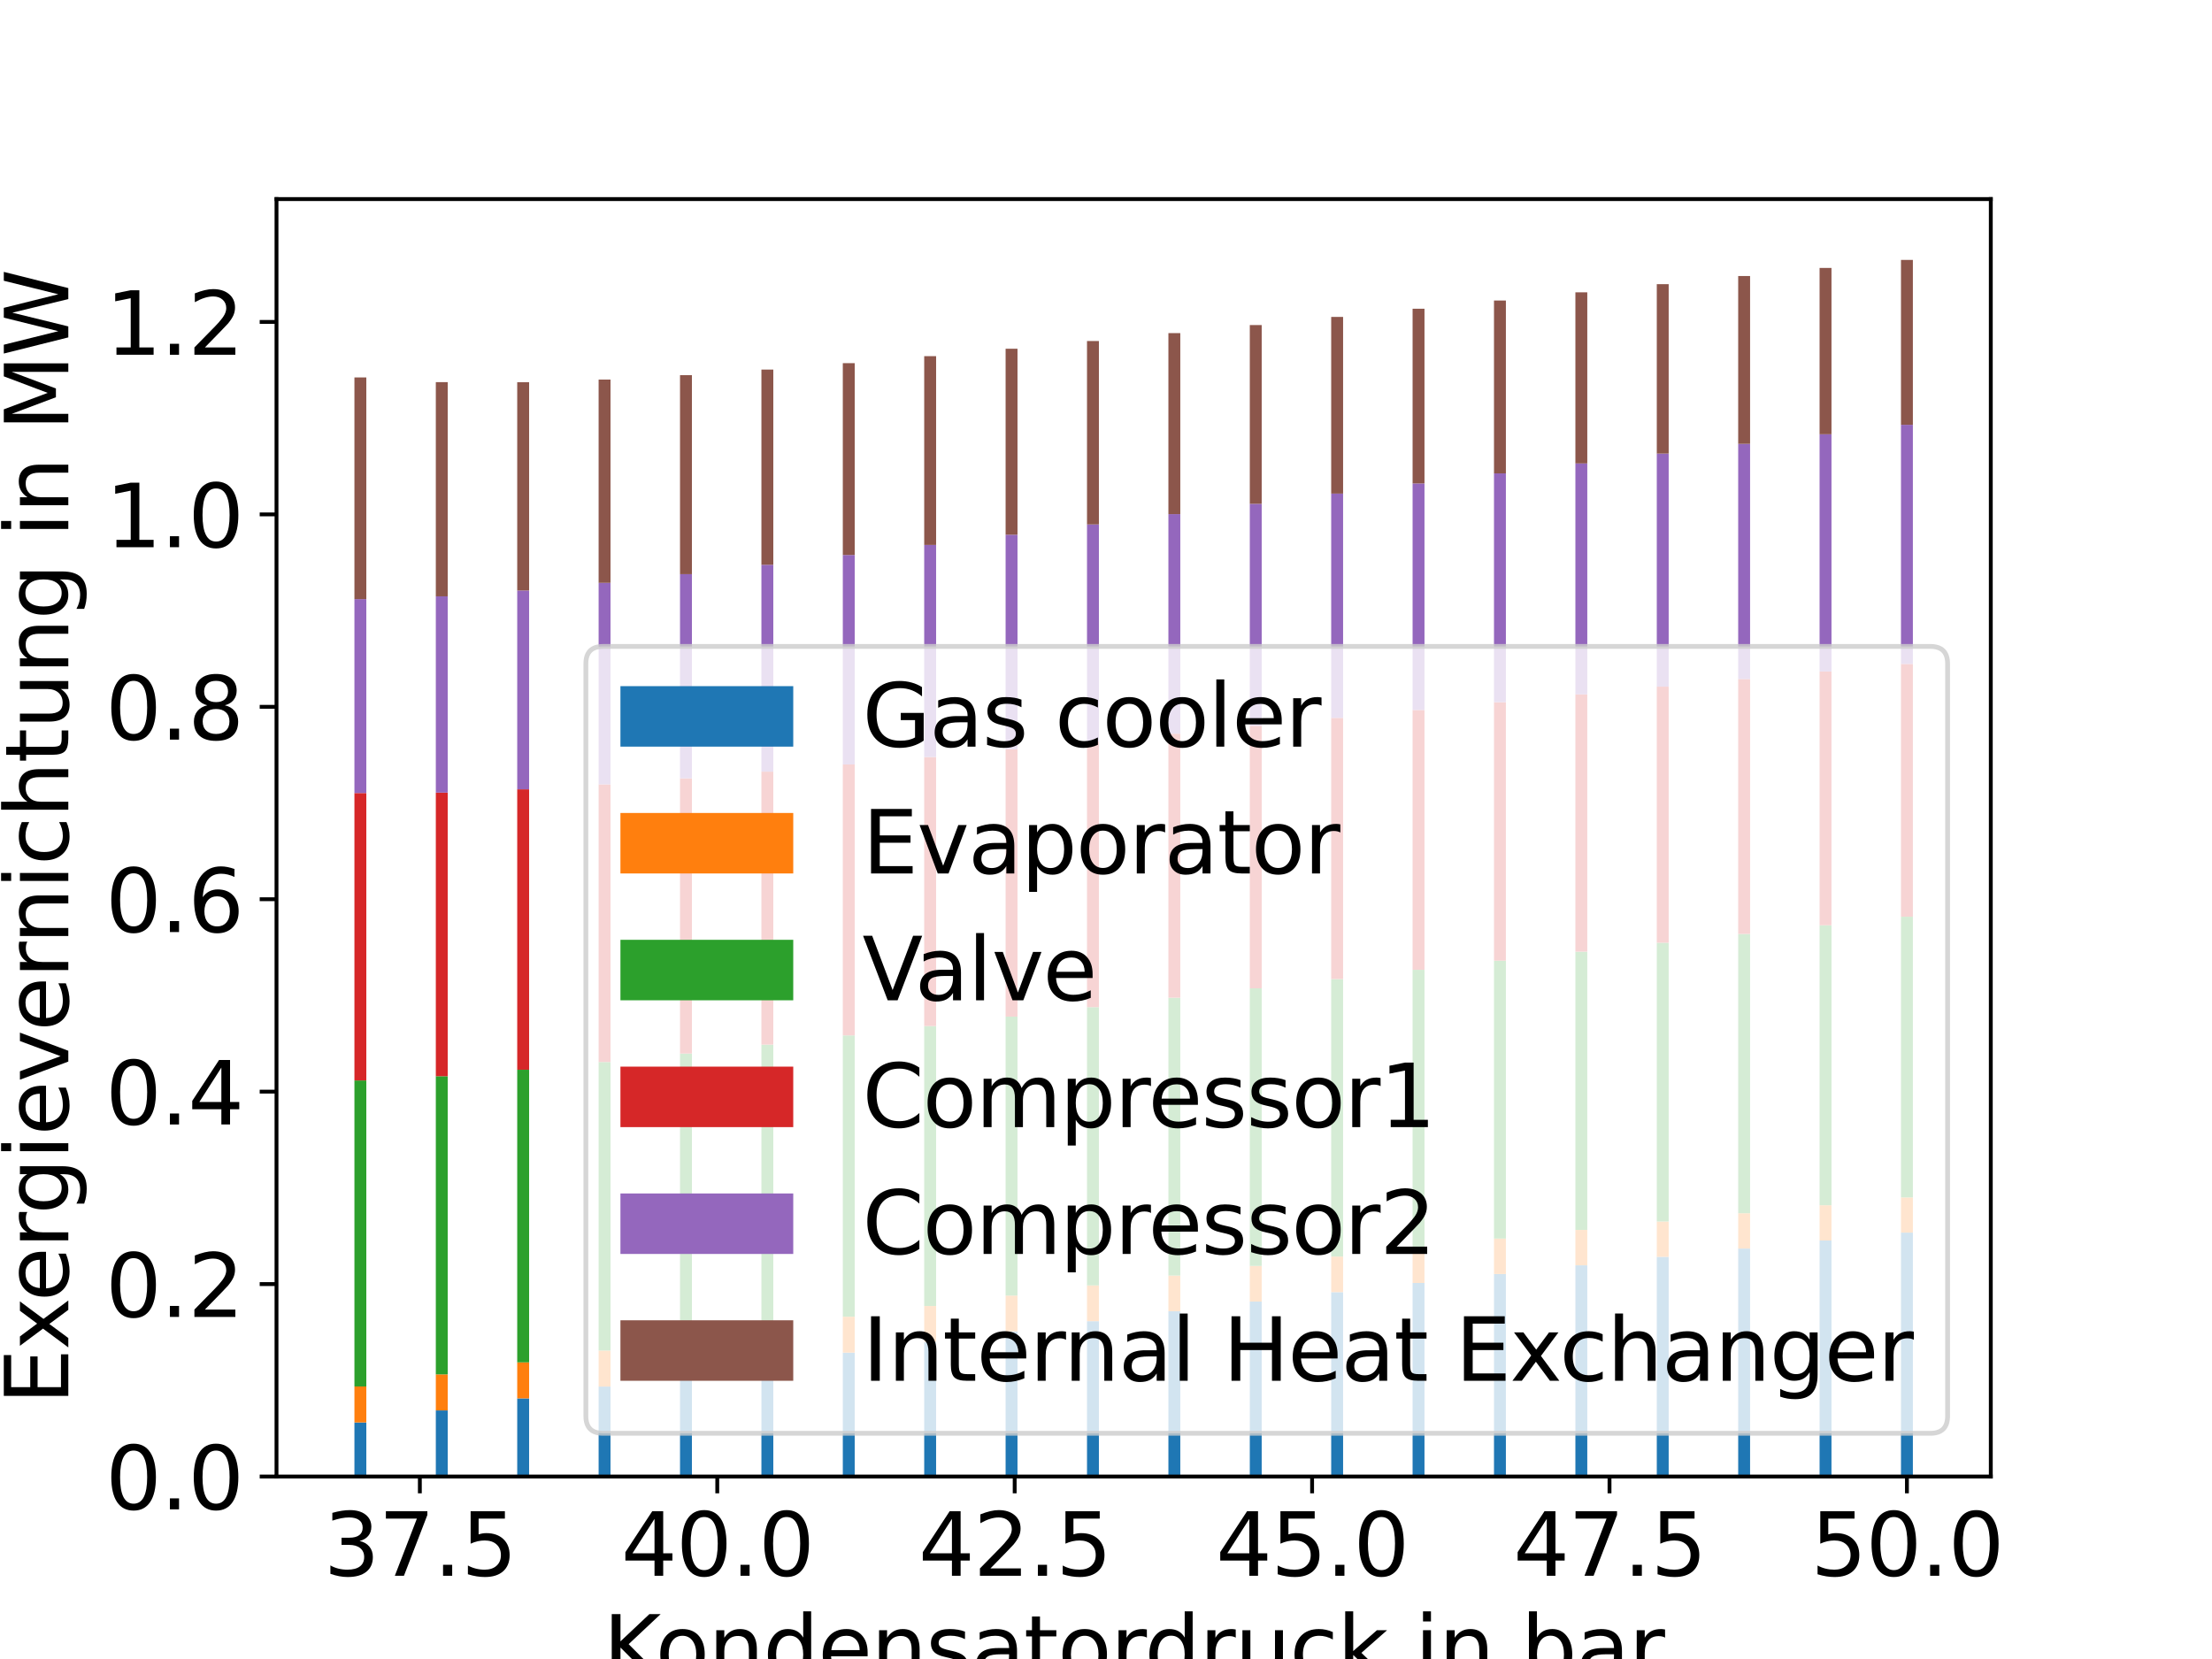 <?xml version="1.0" encoding="utf-8" standalone="no"?>
<!DOCTYPE svg PUBLIC "-//W3C//DTD SVG 1.1//EN"
  "http://www.w3.org/Graphics/SVG/1.1/DTD/svg11.dtd">
<svg xmlns:xlink="http://www.w3.org/1999/xlink" width="460.8pt" height="345.6pt" viewBox="0 0 460.8 345.6" xmlns="http://www.w3.org/2000/svg" version="1.1">
 <defs>
  <style type="text/css">*{stroke-linejoin: round; stroke-linecap: butt}</style>
 </defs>
 <g id="figure_1">
  <g id="patch_1">
   <path d="M 0 345.6 
L 460.8 345.6 
L 460.8 0 
L 0 0 
z
" style="fill: #ffffff"/>
  </g>
  <g id="axes_1">
   <g id="patch_2">
    <path d="M 57.6 307.584 
L 414.72 307.584 
L 414.72 41.472 
L 57.6 41.472 
z
" style="fill: #ffffff"/>
   </g>
   <g id="patch_3">
    <path d="M 73.833 307.584 
L 76.311 307.584 
L 76.311 296.324 
L 73.833 296.324 
z
" clip-path="url(#p4b368c7192)" style="fill: #1f77b4"/>
   </g>
   <g id="patch_4">
    <path d="M 90.789 307.584 
L 93.268 307.584 
L 93.268 293.813 
L 90.789 293.813 
z
" clip-path="url(#p4b368c7192)" style="fill: #1f77b4"/>
   </g>
   <g id="patch_5">
    <path d="M 107.746 307.584 
L 110.224 307.584 
L 110.224 291.311 
L 107.746 291.311 
z
" clip-path="url(#p4b368c7192)" style="fill: #1f77b4"/>
   </g>
   <g id="patch_6">
    <path d="M 124.703 307.584 
L 127.181 307.584 
L 127.181 288.846 
L 124.703 288.846 
z
" clip-path="url(#p4b368c7192)" style="fill: #1f77b4"/>
   </g>
   <g id="patch_7">
    <path d="M 141.659 307.584 
L 144.138 307.584 
L 144.138 286.432 
L 141.659 286.432 
z
" clip-path="url(#p4b368c7192)" style="fill: #1f77b4"/>
   </g>
   <g id="patch_8">
    <path d="M 158.616 307.584 
L 161.094 307.584 
L 161.094 284.074 
L 158.616 284.074 
z
" clip-path="url(#p4b368c7192)" style="fill: #1f77b4"/>
   </g>
   <g id="patch_9">
    <path d="M 175.573 307.584 
L 178.051 307.584 
L 178.051 281.774 
L 175.573 281.774 
z
" clip-path="url(#p4b368c7192)" style="fill: #1f77b4"/>
   </g>
   <g id="patch_10">
    <path d="M 192.529 307.584 
L 195.008 307.584 
L 195.008 279.532 
L 192.529 279.532 
z
" clip-path="url(#p4b368c7192)" style="fill: #1f77b4"/>
   </g>
   <g id="patch_11">
    <path d="M 209.486 307.584 
L 211.964 307.584 
L 211.964 277.349 
L 209.486 277.349 
z
" clip-path="url(#p4b368c7192)" style="fill: #1f77b4"/>
   </g>
   <g id="patch_12">
    <path d="M 226.443 307.584 
L 228.921 307.584 
L 228.921 275.224 
L 226.443 275.224 
z
" clip-path="url(#p4b368c7192)" style="fill: #1f77b4"/>
   </g>
   <g id="patch_13">
    <path d="M 243.399 307.584 
L 245.877 307.584 
L 245.877 273.154 
L 243.399 273.154 
z
" clip-path="url(#p4b368c7192)" style="fill: #1f77b4"/>
   </g>
   <g id="patch_14">
    <path d="M 260.356 307.584 
L 262.834 307.584 
L 262.834 271.138 
L 260.356 271.138 
z
" clip-path="url(#p4b368c7192)" style="fill: #1f77b4"/>
   </g>
   <g id="patch_15">
    <path d="M 277.312 307.584 
L 279.791 307.584 
L 279.791 269.176 
L 277.312 269.176 
z
" clip-path="url(#p4b368c7192)" style="fill: #1f77b4"/>
   </g>
   <g id="patch_16">
    <path d="M 294.269 307.584 
L 296.747 307.584 
L 296.747 267.264 
L 294.269 267.264 
z
" clip-path="url(#p4b368c7192)" style="fill: #1f77b4"/>
   </g>
   <g id="patch_17">
    <path d="M 311.226 307.584 
L 313.704 307.584 
L 313.704 265.402 
L 311.226 265.402 
z
" clip-path="url(#p4b368c7192)" style="fill: #1f77b4"/>
   </g>
   <g id="patch_18">
    <path d="M 328.182 307.584 
L 330.661 307.584 
L 330.661 263.588 
L 328.182 263.588 
z
" clip-path="url(#p4b368c7192)" style="fill: #1f77b4"/>
   </g>
   <g id="patch_19">
    <path d="M 345.139 307.584 
L 347.617 307.584 
L 347.617 261.82 
L 345.139 261.82 
z
" clip-path="url(#p4b368c7192)" style="fill: #1f77b4"/>
   </g>
   <g id="patch_20">
    <path d="M 362.096 307.584 
L 364.574 307.584 
L 364.574 260.096 
L 362.096 260.096 
z
" clip-path="url(#p4b368c7192)" style="fill: #1f77b4"/>
   </g>
   <g id="patch_21">
    <path d="M 379.052 307.584 
L 381.531 307.584 
L 381.531 258.415 
L 379.052 258.415 
z
" clip-path="url(#p4b368c7192)" style="fill: #1f77b4"/>
   </g>
   <g id="patch_22">
    <path d="M 396.009 307.584 
L 398.487 307.584 
L 398.487 256.775 
L 396.009 256.775 
z
" clip-path="url(#p4b368c7192)" style="fill: #1f77b4"/>
   </g>
   <g id="patch_23">
    <path d="M 73.833 296.324 
L 76.311 296.324 
L 76.311 288.827 
L 73.833 288.827 
z
" clip-path="url(#p4b368c7192)" style="fill: #ff7f0e"/>
   </g>
   <g id="patch_24">
    <path d="M 90.789 293.813 
L 93.268 293.813 
L 93.268 286.308 
L 90.789 286.308 
z
" clip-path="url(#p4b368c7192)" style="fill: #ff7f0e"/>
   </g>
   <g id="patch_25">
    <path d="M 107.746 291.311 
L 110.224 291.311 
L 110.224 283.806 
L 107.746 283.806 
z
" clip-path="url(#p4b368c7192)" style="fill: #ff7f0e"/>
   </g>
   <g id="patch_26">
    <path d="M 124.703 288.846 
L 127.181 288.846 
L 127.181 281.345 
L 124.703 281.345 
z
" clip-path="url(#p4b368c7192)" style="fill: #ff7f0e"/>
   </g>
   <g id="patch_27">
    <path d="M 141.659 286.432 
L 144.138 286.432 
L 144.138 278.938 
L 141.659 278.938 
z
" clip-path="url(#p4b368c7192)" style="fill: #ff7f0e"/>
   </g>
   <g id="patch_28">
    <path d="M 158.616 284.074 
L 161.094 284.074 
L 161.094 276.587 
L 158.616 276.587 
z
" clip-path="url(#p4b368c7192)" style="fill: #ff7f0e"/>
   </g>
   <g id="patch_29">
    <path d="M 175.573 281.774 
L 178.051 281.774 
L 178.051 274.296 
L 175.573 274.296 
z
" clip-path="url(#p4b368c7192)" style="fill: #ff7f0e"/>
   </g>
   <g id="patch_30">
    <path d="M 192.529 279.532 
L 195.008 279.532 
L 195.008 272.065 
L 192.529 272.065 
z
" clip-path="url(#p4b368c7192)" style="fill: #ff7f0e"/>
   </g>
   <g id="patch_31">
    <path d="M 209.486 277.349 
L 211.964 277.349 
L 211.964 269.893 
L 209.486 269.893 
z
" clip-path="url(#p4b368c7192)" style="fill: #ff7f0e"/>
   </g>
   <g id="patch_32">
    <path d="M 226.443 275.224 
L 228.921 275.224 
L 228.921 267.778 
L 226.443 267.778 
z
" clip-path="url(#p4b368c7192)" style="fill: #ff7f0e"/>
   </g>
   <g id="patch_33">
    <path d="M 243.399 273.154 
L 245.877 273.154 
L 245.877 265.72 
L 243.399 265.72 
z
" clip-path="url(#p4b368c7192)" style="fill: #ff7f0e"/>
   </g>
   <g id="patch_34">
    <path d="M 260.356 271.138 
L 262.834 271.138 
L 262.834 263.716 
L 260.356 263.716 
z
" clip-path="url(#p4b368c7192)" style="fill: #ff7f0e"/>
   </g>
   <g id="patch_35">
    <path d="M 277.312 269.176 
L 279.791 269.176 
L 279.791 261.765 
L 277.312 261.765 
z
" clip-path="url(#p4b368c7192)" style="fill: #ff7f0e"/>
   </g>
   <g id="patch_36">
    <path d="M 294.269 267.264 
L 296.747 267.264 
L 296.747 259.865 
L 294.269 259.865 
z
" clip-path="url(#p4b368c7192)" style="fill: #ff7f0e"/>
   </g>
   <g id="patch_37">
    <path d="M 311.226 265.402 
L 313.704 265.402 
L 313.704 258.015 
L 311.226 258.015 
z
" clip-path="url(#p4b368c7192)" style="fill: #ff7f0e"/>
   </g>
   <g id="patch_38">
    <path d="M 328.182 263.588 
L 330.661 263.588 
L 330.661 256.212 
L 328.182 256.212 
z
" clip-path="url(#p4b368c7192)" style="fill: #ff7f0e"/>
   </g>
   <g id="patch_39">
    <path d="M 345.139 261.82 
L 347.617 261.82 
L 347.617 254.455 
L 345.139 254.455 
z
" clip-path="url(#p4b368c7192)" style="fill: #ff7f0e"/>
   </g>
   <g id="patch_40">
    <path d="M 362.096 260.096 
L 364.574 260.096 
L 364.574 252.743 
L 362.096 252.743 
z
" clip-path="url(#p4b368c7192)" style="fill: #ff7f0e"/>
   </g>
   <g id="patch_41">
    <path d="M 379.052 258.415 
L 381.531 258.415 
L 381.531 251.074 
L 379.052 251.074 
z
" clip-path="url(#p4b368c7192)" style="fill: #ff7f0e"/>
   </g>
   <g id="patch_42">
    <path d="M 396.009 256.775 
L 398.487 256.775 
L 398.487 249.446 
L 396.009 249.446 
z
" clip-path="url(#p4b368c7192)" style="fill: #ff7f0e"/>
   </g>
   <g id="patch_43">
    <path d="M 73.833 288.827 
L 76.311 288.827 
L 76.311 225.078 
L 73.833 225.078 
z
" clip-path="url(#p4b368c7192)" style="fill: #2ca02c"/>
   </g>
   <g id="patch_44">
    <path d="M 90.789 286.308 
L 93.268 286.308 
L 93.268 224.195 
L 90.789 224.195 
z
" clip-path="url(#p4b368c7192)" style="fill: #2ca02c"/>
   </g>
   <g id="patch_45">
    <path d="M 107.746 283.806 
L 110.224 283.806 
L 110.224 222.847 
L 107.746 222.847 
z
" clip-path="url(#p4b368c7192)" style="fill: #2ca02c"/>
   </g>
   <g id="patch_46">
    <path d="M 124.703 281.345 
L 127.181 281.345 
L 127.181 221.237 
L 124.703 221.237 
z
" clip-path="url(#p4b368c7192)" style="fill: #2ca02c"/>
   </g>
   <g id="patch_47">
    <path d="M 141.659 278.938 
L 144.138 278.938 
L 144.138 219.472 
L 141.659 219.472 
z
" clip-path="url(#p4b368c7192)" style="fill: #2ca02c"/>
   </g>
   <g id="patch_48">
    <path d="M 158.616 276.587 
L 161.094 276.587 
L 161.094 217.612 
L 158.616 217.612 
z
" clip-path="url(#p4b368c7192)" style="fill: #2ca02c"/>
   </g>
   <g id="patch_49">
    <path d="M 175.573 274.296 
L 178.051 274.296 
L 178.051 215.694 
L 175.573 215.694 
z
" clip-path="url(#p4b368c7192)" style="fill: #2ca02c"/>
   </g>
   <g id="patch_50">
    <path d="M 192.529 272.065 
L 195.008 272.065 
L 195.008 213.744 
L 192.529 213.744 
z
" clip-path="url(#p4b368c7192)" style="fill: #2ca02c"/>
   </g>
   <g id="patch_51">
    <path d="M 209.486 269.893 
L 211.964 269.893 
L 211.964 211.778 
L 209.486 211.778 
z
" clip-path="url(#p4b368c7192)" style="fill: #2ca02c"/>
   </g>
   <g id="patch_52">
    <path d="M 226.443 267.778 
L 228.921 267.778 
L 228.921 209.808 
L 226.443 209.808 
z
" clip-path="url(#p4b368c7192)" style="fill: #2ca02c"/>
   </g>
   <g id="patch_53">
    <path d="M 243.399 265.72 
L 245.877 265.72 
L 245.877 207.842 
L 243.399 207.842 
z
" clip-path="url(#p4b368c7192)" style="fill: #2ca02c"/>
   </g>
   <g id="patch_54">
    <path d="M 260.356 263.716 
L 262.834 263.716 
L 262.834 205.887 
L 260.356 205.887 
z
" clip-path="url(#p4b368c7192)" style="fill: #2ca02c"/>
   </g>
   <g id="patch_55">
    <path d="M 277.312 261.765 
L 279.791 261.765 
L 279.791 203.947 
L 277.312 203.947 
z
" clip-path="url(#p4b368c7192)" style="fill: #2ca02c"/>
   </g>
   <g id="patch_56">
    <path d="M 294.269 259.865 
L 296.747 259.865 
L 296.747 202.025 
L 294.269 202.025 
z
" clip-path="url(#p4b368c7192)" style="fill: #2ca02c"/>
   </g>
   <g id="patch_57">
    <path d="M 311.226 258.015 
L 313.704 258.015 
L 313.704 200.123 
L 311.226 200.123 
z
" clip-path="url(#p4b368c7192)" style="fill: #2ca02c"/>
   </g>
   <g id="patch_58">
    <path d="M 328.182 256.212 
L 330.661 256.212 
L 330.661 198.244 
L 328.182 198.244 
z
" clip-path="url(#p4b368c7192)" style="fill: #2ca02c"/>
   </g>
   <g id="patch_59">
    <path d="M 345.139 254.455 
L 347.617 254.455 
L 347.617 196.388 
L 345.139 196.388 
z
" clip-path="url(#p4b368c7192)" style="fill: #2ca02c"/>
   </g>
   <g id="patch_60">
    <path d="M 362.096 252.743 
L 364.574 252.743 
L 364.574 194.555 
L 362.096 194.555 
z
" clip-path="url(#p4b368c7192)" style="fill: #2ca02c"/>
   </g>
   <g id="patch_61">
    <path d="M 379.052 251.074 
L 381.531 251.074 
L 381.531 192.748 
L 379.052 192.748 
z
" clip-path="url(#p4b368c7192)" style="fill: #2ca02c"/>
   </g>
   <g id="patch_62">
    <path d="M 396.009 249.446 
L 398.487 249.446 
L 398.487 190.965 
L 396.009 190.965 
z
" clip-path="url(#p4b368c7192)" style="fill: #2ca02c"/>
   </g>
   <g id="patch_63">
    <path d="M 73.833 225.078 
L 76.311 225.078 
L 76.311 165.205 
L 73.833 165.205 
z
" clip-path="url(#p4b368c7192)" style="fill: #d62728"/>
   </g>
   <g id="patch_64">
    <path d="M 90.789 224.195 
L 93.268 224.195 
L 93.268 165.118 
L 90.789 165.118 
z
" clip-path="url(#p4b368c7192)" style="fill: #d62728"/>
   </g>
   <g id="patch_65">
    <path d="M 107.746 222.847 
L 110.224 222.847 
L 110.224 164.432 
L 107.746 164.432 
z
" clip-path="url(#p4b368c7192)" style="fill: #d62728"/>
   </g>
   <g id="patch_66">
    <path d="M 124.703 221.237 
L 127.181 221.237 
L 127.181 163.396 
L 124.703 163.396 
z
" clip-path="url(#p4b368c7192)" style="fill: #d62728"/>
   </g>
   <g id="patch_67">
    <path d="M 141.659 219.472 
L 144.138 219.472 
L 144.138 162.142 
L 141.659 162.142 
z
" clip-path="url(#p4b368c7192)" style="fill: #d62728"/>
   </g>
   <g id="patch_68">
    <path d="M 158.616 217.612 
L 161.094 217.612 
L 161.094 160.745 
L 158.616 160.745 
z
" clip-path="url(#p4b368c7192)" style="fill: #d62728"/>
   </g>
   <g id="patch_69">
    <path d="M 175.573 215.694 
L 178.051 215.694 
L 178.051 159.253 
L 175.573 159.253 
z
" clip-path="url(#p4b368c7192)" style="fill: #d62728"/>
   </g>
   <g id="patch_70">
    <path d="M 192.529 213.744 
L 195.008 213.744 
L 195.008 157.697 
L 192.529 157.697 
z
" clip-path="url(#p4b368c7192)" style="fill: #d62728"/>
   </g>
   <g id="patch_71">
    <path d="M 209.486 211.778 
L 211.964 211.778 
L 211.964 156.099 
L 209.486 156.099 
z
" clip-path="url(#p4b368c7192)" style="fill: #d62728"/>
   </g>
   <g id="patch_72">
    <path d="M 226.443 209.808 
L 228.921 209.808 
L 228.921 154.475 
L 226.443 154.475 
z
" clip-path="url(#p4b368c7192)" style="fill: #d62728"/>
   </g>
   <g id="patch_73">
    <path d="M 243.399 207.842 
L 245.877 207.842 
L 245.877 152.836 
L 243.399 152.836 
z
" clip-path="url(#p4b368c7192)" style="fill: #d62728"/>
   </g>
   <g id="patch_74">
    <path d="M 260.356 205.887 
L 262.834 205.887 
L 262.834 151.191 
L 260.356 151.191 
z
" clip-path="url(#p4b368c7192)" style="fill: #d62728"/>
   </g>
   <g id="patch_75">
    <path d="M 277.312 203.947 
L 279.791 203.947 
L 279.791 149.546 
L 277.312 149.546 
z
" clip-path="url(#p4b368c7192)" style="fill: #d62728"/>
   </g>
   <g id="patch_76">
    <path d="M 294.269 202.025 
L 296.747 202.025 
L 296.747 147.905 
L 294.269 147.905 
z
" clip-path="url(#p4b368c7192)" style="fill: #d62728"/>
   </g>
   <g id="patch_77">
    <path d="M 311.226 200.123 
L 313.704 200.123 
L 313.704 146.272 
L 311.226 146.272 
z
" clip-path="url(#p4b368c7192)" style="fill: #d62728"/>
   </g>
   <g id="patch_78">
    <path d="M 328.182 198.244 
L 330.661 198.244 
L 330.661 144.65 
L 328.182 144.65 
z
" clip-path="url(#p4b368c7192)" style="fill: #d62728"/>
   </g>
   <g id="patch_79">
    <path d="M 345.139 196.388 
L 347.617 196.388 
L 347.617 143.042 
L 345.139 143.042 
z
" clip-path="url(#p4b368c7192)" style="fill: #d62728"/>
   </g>
   <g id="patch_80">
    <path d="M 362.096 194.555 
L 364.574 194.555 
L 364.574 141.448 
L 362.096 141.448 
z
" clip-path="url(#p4b368c7192)" style="fill: #d62728"/>
   </g>
   <g id="patch_81">
    <path d="M 379.052 192.748 
L 381.531 192.748 
L 381.531 139.87 
L 379.052 139.87 
z
" clip-path="url(#p4b368c7192)" style="fill: #d62728"/>
   </g>
   <g id="patch_82">
    <path d="M 396.009 190.965 
L 398.487 190.965 
L 398.487 138.309 
L 396.009 138.309 
z
" clip-path="url(#p4b368c7192)" style="fill: #d62728"/>
   </g>
   <g id="patch_83">
    <path d="M 73.833 165.205 
L 76.311 165.205 
L 76.311 124.804 
L 73.833 124.804 
z
" clip-path="url(#p4b368c7192)" style="fill: #9467bd"/>
   </g>
   <g id="patch_84">
    <path d="M 90.789 165.118 
L 93.268 165.118 
L 93.268 124.227 
L 90.789 124.227 
z
" clip-path="url(#p4b368c7192)" style="fill: #9467bd"/>
   </g>
   <g id="patch_85">
    <path d="M 107.746 164.432 
L 110.224 164.432 
L 110.224 123.007 
L 107.746 123.007 
z
" clip-path="url(#p4b368c7192)" style="fill: #9467bd"/>
   </g>
   <g id="patch_86">
    <path d="M 124.703 163.396 
L 127.181 163.396 
L 127.181 121.42 
L 124.703 121.42 
z
" clip-path="url(#p4b368c7192)" style="fill: #9467bd"/>
   </g>
   <g id="patch_87">
    <path d="M 141.659 162.142 
L 144.138 162.142 
L 144.138 119.61 
L 141.659 119.61 
z
" clip-path="url(#p4b368c7192)" style="fill: #9467bd"/>
   </g>
   <g id="patch_88">
    <path d="M 158.616 160.745 
L 161.094 160.745 
L 161.094 117.658 
L 158.616 117.658 
z
" clip-path="url(#p4b368c7192)" style="fill: #9467bd"/>
   </g>
   <g id="patch_89">
    <path d="M 175.573 159.253 
L 178.051 159.253 
L 178.051 115.617 
L 175.573 115.617 
z
" clip-path="url(#p4b368c7192)" style="fill: #9467bd"/>
   </g>
   <g id="patch_90">
    <path d="M 192.529 157.697 
L 195.008 157.697 
L 195.008 113.521 
L 192.529 113.521 
z
" clip-path="url(#p4b368c7192)" style="fill: #9467bd"/>
   </g>
   <g id="patch_91">
    <path d="M 209.486 156.099 
L 211.964 156.099 
L 211.964 111.393 
L 209.486 111.393 
z
" clip-path="url(#p4b368c7192)" style="fill: #9467bd"/>
   </g>
   <g id="patch_92">
    <path d="M 226.443 154.475 
L 228.921 154.475 
L 228.921 109.249 
L 226.443 109.249 
z
" clip-path="url(#p4b368c7192)" style="fill: #9467bd"/>
   </g>
   <g id="patch_93">
    <path d="M 243.399 152.836 
L 245.877 152.836 
L 245.877 107.102 
L 243.399 107.102 
z
" clip-path="url(#p4b368c7192)" style="fill: #9467bd"/>
   </g>
   <g id="patch_94">
    <path d="M 260.356 151.191 
L 262.834 151.191 
L 262.834 104.959 
L 260.356 104.959 
z
" clip-path="url(#p4b368c7192)" style="fill: #9467bd"/>
   </g>
   <g id="patch_95">
    <path d="M 277.312 149.546 
L 279.791 149.546 
L 279.791 102.827 
L 277.312 102.827 
z
" clip-path="url(#p4b368c7192)" style="fill: #9467bd"/>
   </g>
   <g id="patch_96">
    <path d="M 294.269 147.905 
L 296.747 147.905 
L 296.747 100.712 
L 294.269 100.712 
z
" clip-path="url(#p4b368c7192)" style="fill: #9467bd"/>
   </g>
   <g id="patch_97">
    <path d="M 311.226 146.272 
L 313.704 146.272 
L 313.704 98.615 
L 311.226 98.615 
z
" clip-path="url(#p4b368c7192)" style="fill: #9467bd"/>
   </g>
   <g id="patch_98">
    <path d="M 328.182 144.65 
L 330.661 144.65 
L 330.661 96.541 
L 328.182 96.541 
z
" clip-path="url(#p4b368c7192)" style="fill: #9467bd"/>
   </g>
   <g id="patch_99">
    <path d="M 345.139 143.042 
L 347.617 143.042 
L 347.617 94.491 
L 345.139 94.491 
z
" clip-path="url(#p4b368c7192)" style="fill: #9467bd"/>
   </g>
   <g id="patch_100">
    <path d="M 362.096 141.448 
L 364.574 141.448 
L 364.574 92.465 
L 362.096 92.465 
z
" clip-path="url(#p4b368c7192)" style="fill: #9467bd"/>
   </g>
   <g id="patch_101">
    <path d="M 379.052 139.87 
L 381.531 139.87 
L 381.531 90.466 
L 379.052 90.466 
z
" clip-path="url(#p4b368c7192)" style="fill: #9467bd"/>
   </g>
   <g id="patch_102">
    <path d="M 396.009 138.309 
L 398.487 138.309 
L 398.487 88.493 
L 396.009 88.493 
z
" clip-path="url(#p4b368c7192)" style="fill: #9467bd"/>
   </g>
   <g id="patch_103">
    <path d="M 73.833 124.804 
L 76.311 124.804 
L 76.311 78.627 
L 73.833 78.627 
z
" clip-path="url(#p4b368c7192)" style="fill: #8c564b"/>
   </g>
   <g id="patch_104">
    <path d="M 90.789 124.227 
L 93.268 124.227 
L 93.268 79.605 
L 90.789 79.605 
z
" clip-path="url(#p4b368c7192)" style="fill: #8c564b"/>
   </g>
   <g id="patch_105">
    <path d="M 107.746 123.007 
L 110.224 123.007 
L 110.224 79.623 
L 107.746 79.623 
z
" clip-path="url(#p4b368c7192)" style="fill: #8c564b"/>
   </g>
   <g id="patch_106">
    <path d="M 124.703 121.42 
L 127.181 121.42 
L 127.181 79.071 
L 124.703 79.071 
z
" clip-path="url(#p4b368c7192)" style="fill: #8c564b"/>
   </g>
   <g id="patch_107">
    <path d="M 141.659 119.61 
L 144.138 119.61 
L 144.138 78.154 
L 141.659 78.154 
z
" clip-path="url(#p4b368c7192)" style="fill: #8c564b"/>
   </g>
   <g id="patch_108">
    <path d="M 158.616 117.658 
L 161.094 117.658 
L 161.094 76.989 
L 158.616 76.989 
z
" clip-path="url(#p4b368c7192)" style="fill: #8c564b"/>
   </g>
   <g id="patch_109">
    <path d="M 175.573 115.617 
L 178.051 115.617 
L 178.051 75.652 
L 175.573 75.652 
z
" clip-path="url(#p4b368c7192)" style="fill: #8c564b"/>
   </g>
   <g id="patch_110">
    <path d="M 192.529 113.521 
L 195.008 113.521 
L 195.008 74.193 
L 192.529 74.193 
z
" clip-path="url(#p4b368c7192)" style="fill: #8c564b"/>
   </g>
   <g id="patch_111">
    <path d="M 209.486 111.393 
L 211.964 111.393 
L 211.964 72.648 
L 209.486 72.648 
z
" clip-path="url(#p4b368c7192)" style="fill: #8c564b"/>
   </g>
   <g id="patch_112">
    <path d="M 226.443 109.249 
L 228.921 109.249 
L 228.921 71.042 
L 226.443 71.042 
z
" clip-path="url(#p4b368c7192)" style="fill: #8c564b"/>
   </g>
   <g id="patch_113">
    <path d="M 243.399 107.102 
L 245.877 107.102 
L 245.877 69.393 
L 243.399 69.393 
z
" clip-path="url(#p4b368c7192)" style="fill: #8c564b"/>
   </g>
   <g id="patch_114">
    <path d="M 260.356 104.959 
L 262.834 104.959 
L 262.834 67.716 
L 260.356 67.716 
z
" clip-path="url(#p4b368c7192)" style="fill: #8c564b"/>
   </g>
   <g id="patch_115">
    <path d="M 277.312 102.827 
L 279.791 102.827 
L 279.791 66.02 
L 277.312 66.02 
z
" clip-path="url(#p4b368c7192)" style="fill: #8c564b"/>
   </g>
   <g id="patch_116">
    <path d="M 294.269 100.712 
L 296.747 100.712 
L 296.747 64.314 
L 294.269 64.314 
z
" clip-path="url(#p4b368c7192)" style="fill: #8c564b"/>
   </g>
   <g id="patch_117">
    <path d="M 311.226 98.615 
L 313.704 98.615 
L 313.704 62.605 
L 311.226 62.605 
z
" clip-path="url(#p4b368c7192)" style="fill: #8c564b"/>
   </g>
   <g id="patch_118">
    <path d="M 328.182 96.541 
L 330.661 96.541 
L 330.661 60.896 
L 328.182 60.896 
z
" clip-path="url(#p4b368c7192)" style="fill: #8c564b"/>
   </g>
   <g id="patch_119">
    <path d="M 345.139 94.491 
L 347.617 94.491 
L 347.617 59.194 
L 345.139 59.194 
z
" clip-path="url(#p4b368c7192)" style="fill: #8c564b"/>
   </g>
   <g id="patch_120">
    <path d="M 362.096 92.465 
L 364.574 92.465 
L 364.574 57.499 
L 362.096 57.499 
z
" clip-path="url(#p4b368c7192)" style="fill: #8c564b"/>
   </g>
   <g id="patch_121">
    <path d="M 379.052 90.466 
L 381.531 90.466 
L 381.531 55.815 
L 379.052 55.815 
z
" clip-path="url(#p4b368c7192)" style="fill: #8c564b"/>
   </g>
   <g id="patch_122">
    <path d="M 396.009 88.493 
L 398.487 88.493 
L 398.487 54.144 
L 396.009 54.144 
z
" clip-path="url(#p4b368c7192)" style="fill: #8c564b"/>
   </g>
   <g id="matplotlib.axis_1">
    <g id="xtick_1">
     <g id="line2d_1">
      <defs>
       <path id="m13fc689ddd" d="M 0 0 
L 0 3.5 
" style="stroke: #000000; stroke-width: 0.8"/>
      </defs>
      <g>
       <use xlink:href="#m13fc689ddd" x="87.463" y="307.584" style="stroke: #000000; stroke-width: 0.8"/>
      </g>
     </g>
     <g id="text_1">
      <!-- 37.5 -->
      <g transform="translate(67.424 328.261) scale(0.18 -0.18)">
       <defs>
        <path id="DejaVuSans-33" d="M 2597 2516 
Q 3050 2419 3304 2112 
Q 3559 1806 3559 1356 
Q 3559 666 3084 287 
Q 2609 -91 1734 -91 
Q 1441 -91 1130 -33 
Q 819 25 488 141 
L 488 750 
Q 750 597 1062 519 
Q 1375 441 1716 441 
Q 2309 441 2620 675 
Q 2931 909 2931 1356 
Q 2931 1769 2642 2001 
Q 2353 2234 1838 2234 
L 1294 2234 
L 1294 2753 
L 1863 2753 
Q 2328 2753 2575 2939 
Q 2822 3125 2822 3475 
Q 2822 3834 2567 4026 
Q 2313 4219 1838 4219 
Q 1578 4219 1281 4162 
Q 984 4106 628 3988 
L 628 4550 
Q 988 4650 1302 4700 
Q 1616 4750 1894 4750 
Q 2613 4750 3031 4423 
Q 3450 4097 3450 3541 
Q 3450 3153 3228 2886 
Q 3006 2619 2597 2516 
z
" transform="scale(0.016)"/>
        <path id="DejaVuSans-37" d="M 525 4666 
L 3525 4666 
L 3525 4397 
L 1831 0 
L 1172 0 
L 2766 4134 
L 525 4134 
L 525 4666 
z
" transform="scale(0.016)"/>
        <path id="DejaVuSans-2e" d="M 684 794 
L 1344 794 
L 1344 0 
L 684 0 
L 684 794 
z
" transform="scale(0.016)"/>
        <path id="DejaVuSans-35" d="M 691 4666 
L 3169 4666 
L 3169 4134 
L 1269 4134 
L 1269 2991 
Q 1406 3038 1543 3061 
Q 1681 3084 1819 3084 
Q 2600 3084 3056 2656 
Q 3513 2228 3513 1497 
Q 3513 744 3044 326 
Q 2575 -91 1722 -91 
Q 1428 -91 1123 -41 
Q 819 9 494 109 
L 494 744 
Q 775 591 1075 516 
Q 1375 441 1709 441 
Q 2250 441 2565 725 
Q 2881 1009 2881 1497 
Q 2881 1984 2565 2268 
Q 2250 2553 1709 2553 
Q 1456 2553 1204 2497 
Q 953 2441 691 2322 
L 691 4666 
z
" transform="scale(0.016)"/>
       </defs>
       <use xlink:href="#DejaVuSans-33"/>
       <use xlink:href="#DejaVuSans-37" x="63.623"/>
       <use xlink:href="#DejaVuSans-2e" x="127.246"/>
       <use xlink:href="#DejaVuSans-35" x="159.033"/>
      </g>
     </g>
    </g>
    <g id="xtick_2">
     <g id="line2d_2">
      <g>
       <use xlink:href="#m13fc689ddd" x="149.42" y="307.584" style="stroke: #000000; stroke-width: 0.8"/>
      </g>
     </g>
     <g id="text_2">
      <!-- 40.0 -->
      <g transform="translate(129.381 328.261) scale(0.18 -0.18)">
       <defs>
        <path id="DejaVuSans-34" d="M 2419 4116 
L 825 1625 
L 2419 1625 
L 2419 4116 
z
M 2253 4666 
L 3047 4666 
L 3047 1625 
L 3713 1625 
L 3713 1100 
L 3047 1100 
L 3047 0 
L 2419 0 
L 2419 1100 
L 313 1100 
L 313 1709 
L 2253 4666 
z
" transform="scale(0.016)"/>
        <path id="DejaVuSans-30" d="M 2034 4250 
Q 1547 4250 1301 3770 
Q 1056 3291 1056 2328 
Q 1056 1369 1301 889 
Q 1547 409 2034 409 
Q 2525 409 2770 889 
Q 3016 1369 3016 2328 
Q 3016 3291 2770 3770 
Q 2525 4250 2034 4250 
z
M 2034 4750 
Q 2819 4750 3233 4129 
Q 3647 3509 3647 2328 
Q 3647 1150 3233 529 
Q 2819 -91 2034 -91 
Q 1250 -91 836 529 
Q 422 1150 422 2328 
Q 422 3509 836 4129 
Q 1250 4750 2034 4750 
z
" transform="scale(0.016)"/>
       </defs>
       <use xlink:href="#DejaVuSans-34"/>
       <use xlink:href="#DejaVuSans-30" x="63.623"/>
       <use xlink:href="#DejaVuSans-2e" x="127.246"/>
       <use xlink:href="#DejaVuSans-30" x="159.033"/>
      </g>
     </g>
    </g>
    <g id="xtick_3">
     <g id="line2d_3">
      <g>
       <use xlink:href="#m13fc689ddd" x="211.377" y="307.584" style="stroke: #000000; stroke-width: 0.8"/>
      </g>
     </g>
     <g id="text_3">
      <!-- 42.5 -->
      <g transform="translate(191.338 328.261) scale(0.18 -0.18)">
       <defs>
        <path id="DejaVuSans-32" d="M 1228 531 
L 3431 531 
L 3431 0 
L 469 0 
L 469 531 
Q 828 903 1448 1529 
Q 2069 2156 2228 2338 
Q 2531 2678 2651 2914 
Q 2772 3150 2772 3378 
Q 2772 3750 2511 3984 
Q 2250 4219 1831 4219 
Q 1534 4219 1204 4116 
Q 875 4013 500 3803 
L 500 4441 
Q 881 4594 1212 4672 
Q 1544 4750 1819 4750 
Q 2544 4750 2975 4387 
Q 3406 4025 3406 3419 
Q 3406 3131 3298 2873 
Q 3191 2616 2906 2266 
Q 2828 2175 2409 1742 
Q 1991 1309 1228 531 
z
" transform="scale(0.016)"/>
       </defs>
       <use xlink:href="#DejaVuSans-34"/>
       <use xlink:href="#DejaVuSans-32" x="63.623"/>
       <use xlink:href="#DejaVuSans-2e" x="127.246"/>
       <use xlink:href="#DejaVuSans-35" x="159.033"/>
      </g>
     </g>
    </g>
    <g id="xtick_4">
     <g id="line2d_4">
      <g>
       <use xlink:href="#m13fc689ddd" x="273.334" y="307.584" style="stroke: #000000; stroke-width: 0.8"/>
      </g>
     </g>
     <g id="text_4">
      <!-- 45.0 -->
      <g transform="translate(253.295 328.261) scale(0.18 -0.18)">
       <use xlink:href="#DejaVuSans-34"/>
       <use xlink:href="#DejaVuSans-35" x="63.623"/>
       <use xlink:href="#DejaVuSans-2e" x="127.246"/>
       <use xlink:href="#DejaVuSans-30" x="159.033"/>
      </g>
     </g>
    </g>
    <g id="xtick_5">
     <g id="line2d_5">
      <g>
       <use xlink:href="#m13fc689ddd" x="335.291" y="307.584" style="stroke: #000000; stroke-width: 0.8"/>
      </g>
     </g>
     <g id="text_5">
      <!-- 47.5 -->
      <g transform="translate(315.252 328.261) scale(0.18 -0.18)">
       <use xlink:href="#DejaVuSans-34"/>
       <use xlink:href="#DejaVuSans-37" x="63.623"/>
       <use xlink:href="#DejaVuSans-2e" x="127.246"/>
       <use xlink:href="#DejaVuSans-35" x="159.033"/>
      </g>
     </g>
    </g>
    <g id="xtick_6">
     <g id="line2d_6">
      <g>
       <use xlink:href="#m13fc689ddd" x="397.248" y="307.584" style="stroke: #000000; stroke-width: 0.8"/>
      </g>
     </g>
     <g id="text_6">
      <!-- 50.0 -->
      <g transform="translate(377.209 328.261) scale(0.18 -0.18)">
       <use xlink:href="#DejaVuSans-35"/>
       <use xlink:href="#DejaVuSans-30" x="63.623"/>
       <use xlink:href="#DejaVuSans-2e" x="127.246"/>
       <use xlink:href="#DejaVuSans-30" x="159.033"/>
      </g>
     </g>
    </g>
    <g id="text_7">
     <!-- Kondensatordruck in bar -->
     <g transform="translate(125.63 349.682) scale(0.18 -0.18)">
      <defs>
       <path id="DejaVuSans-4b" d="M 628 4666 
L 1259 4666 
L 1259 2694 
L 3353 4666 
L 4166 4666 
L 1850 2491 
L 4331 0 
L 3500 0 
L 1259 2247 
L 1259 0 
L 628 0 
L 628 4666 
z
" transform="scale(0.016)"/>
       <path id="DejaVuSans-6f" d="M 1959 3097 
Q 1497 3097 1228 2736 
Q 959 2375 959 1747 
Q 959 1119 1226 758 
Q 1494 397 1959 397 
Q 2419 397 2687 759 
Q 2956 1122 2956 1747 
Q 2956 2369 2687 2733 
Q 2419 3097 1959 3097 
z
M 1959 3584 
Q 2709 3584 3137 3096 
Q 3566 2609 3566 1747 
Q 3566 888 3137 398 
Q 2709 -91 1959 -91 
Q 1206 -91 779 398 
Q 353 888 353 1747 
Q 353 2609 779 3096 
Q 1206 3584 1959 3584 
z
" transform="scale(0.016)"/>
       <path id="DejaVuSans-6e" d="M 3513 2113 
L 3513 0 
L 2938 0 
L 2938 2094 
Q 2938 2591 2744 2837 
Q 2550 3084 2163 3084 
Q 1697 3084 1428 2787 
Q 1159 2491 1159 1978 
L 1159 0 
L 581 0 
L 581 3500 
L 1159 3500 
L 1159 2956 
Q 1366 3272 1645 3428 
Q 1925 3584 2291 3584 
Q 2894 3584 3203 3211 
Q 3513 2838 3513 2113 
z
" transform="scale(0.016)"/>
       <path id="DejaVuSans-64" d="M 2906 2969 
L 2906 4863 
L 3481 4863 
L 3481 0 
L 2906 0 
L 2906 525 
Q 2725 213 2448 61 
Q 2172 -91 1784 -91 
Q 1150 -91 751 415 
Q 353 922 353 1747 
Q 353 2572 751 3078 
Q 1150 3584 1784 3584 
Q 2172 3584 2448 3432 
Q 2725 3281 2906 2969 
z
M 947 1747 
Q 947 1113 1208 752 
Q 1469 391 1925 391 
Q 2381 391 2643 752 
Q 2906 1113 2906 1747 
Q 2906 2381 2643 2742 
Q 2381 3103 1925 3103 
Q 1469 3103 1208 2742 
Q 947 2381 947 1747 
z
" transform="scale(0.016)"/>
       <path id="DejaVuSans-65" d="M 3597 1894 
L 3597 1613 
L 953 1613 
Q 991 1019 1311 708 
Q 1631 397 2203 397 
Q 2534 397 2845 478 
Q 3156 559 3463 722 
L 3463 178 
Q 3153 47 2828 -22 
Q 2503 -91 2169 -91 
Q 1331 -91 842 396 
Q 353 884 353 1716 
Q 353 2575 817 3079 
Q 1281 3584 2069 3584 
Q 2775 3584 3186 3129 
Q 3597 2675 3597 1894 
z
M 3022 2063 
Q 3016 2534 2758 2815 
Q 2500 3097 2075 3097 
Q 1594 3097 1305 2825 
Q 1016 2553 972 2059 
L 3022 2063 
z
" transform="scale(0.016)"/>
       <path id="DejaVuSans-73" d="M 2834 3397 
L 2834 2853 
Q 2591 2978 2328 3040 
Q 2066 3103 1784 3103 
Q 1356 3103 1142 2972 
Q 928 2841 928 2578 
Q 928 2378 1081 2264 
Q 1234 2150 1697 2047 
L 1894 2003 
Q 2506 1872 2764 1633 
Q 3022 1394 3022 966 
Q 3022 478 2636 193 
Q 2250 -91 1575 -91 
Q 1294 -91 989 -36 
Q 684 19 347 128 
L 347 722 
Q 666 556 975 473 
Q 1284 391 1588 391 
Q 1994 391 2212 530 
Q 2431 669 2431 922 
Q 2431 1156 2273 1281 
Q 2116 1406 1581 1522 
L 1381 1569 
Q 847 1681 609 1914 
Q 372 2147 372 2553 
Q 372 3047 722 3315 
Q 1072 3584 1716 3584 
Q 2034 3584 2315 3537 
Q 2597 3491 2834 3397 
z
" transform="scale(0.016)"/>
       <path id="DejaVuSans-61" d="M 2194 1759 
Q 1497 1759 1228 1600 
Q 959 1441 959 1056 
Q 959 750 1161 570 
Q 1363 391 1709 391 
Q 2188 391 2477 730 
Q 2766 1069 2766 1631 
L 2766 1759 
L 2194 1759 
z
M 3341 1997 
L 3341 0 
L 2766 0 
L 2766 531 
Q 2569 213 2275 61 
Q 1981 -91 1556 -91 
Q 1019 -91 701 211 
Q 384 513 384 1019 
Q 384 1609 779 1909 
Q 1175 2209 1959 2209 
L 2766 2209 
L 2766 2266 
Q 2766 2663 2505 2880 
Q 2244 3097 1772 3097 
Q 1472 3097 1187 3025 
Q 903 2953 641 2809 
L 641 3341 
Q 956 3463 1253 3523 
Q 1550 3584 1831 3584 
Q 2591 3584 2966 3190 
Q 3341 2797 3341 1997 
z
" transform="scale(0.016)"/>
       <path id="DejaVuSans-74" d="M 1172 4494 
L 1172 3500 
L 2356 3500 
L 2356 3053 
L 1172 3053 
L 1172 1153 
Q 1172 725 1289 603 
Q 1406 481 1766 481 
L 2356 481 
L 2356 0 
L 1766 0 
Q 1100 0 847 248 
Q 594 497 594 1153 
L 594 3053 
L 172 3053 
L 172 3500 
L 594 3500 
L 594 4494 
L 1172 4494 
z
" transform="scale(0.016)"/>
       <path id="DejaVuSans-72" d="M 2631 2963 
Q 2534 3019 2420 3045 
Q 2306 3072 2169 3072 
Q 1681 3072 1420 2755 
Q 1159 2438 1159 1844 
L 1159 0 
L 581 0 
L 581 3500 
L 1159 3500 
L 1159 2956 
Q 1341 3275 1631 3429 
Q 1922 3584 2338 3584 
Q 2397 3584 2469 3576 
Q 2541 3569 2628 3553 
L 2631 2963 
z
" transform="scale(0.016)"/>
       <path id="DejaVuSans-75" d="M 544 1381 
L 544 3500 
L 1119 3500 
L 1119 1403 
Q 1119 906 1312 657 
Q 1506 409 1894 409 
Q 2359 409 2629 706 
Q 2900 1003 2900 1516 
L 2900 3500 
L 3475 3500 
L 3475 0 
L 2900 0 
L 2900 538 
Q 2691 219 2414 64 
Q 2138 -91 1772 -91 
Q 1169 -91 856 284 
Q 544 659 544 1381 
z
M 1991 3584 
L 1991 3584 
z
" transform="scale(0.016)"/>
       <path id="DejaVuSans-63" d="M 3122 3366 
L 3122 2828 
Q 2878 2963 2633 3030 
Q 2388 3097 2138 3097 
Q 1578 3097 1268 2742 
Q 959 2388 959 1747 
Q 959 1106 1268 751 
Q 1578 397 2138 397 
Q 2388 397 2633 464 
Q 2878 531 3122 666 
L 3122 134 
Q 2881 22 2623 -34 
Q 2366 -91 2075 -91 
Q 1284 -91 818 406 
Q 353 903 353 1747 
Q 353 2603 823 3093 
Q 1294 3584 2113 3584 
Q 2378 3584 2631 3529 
Q 2884 3475 3122 3366 
z
" transform="scale(0.016)"/>
       <path id="DejaVuSans-6b" d="M 581 4863 
L 1159 4863 
L 1159 1991 
L 2875 3500 
L 3609 3500 
L 1753 1863 
L 3688 0 
L 2938 0 
L 1159 1709 
L 1159 0 
L 581 0 
L 581 4863 
z
" transform="scale(0.016)"/>
       <path id="DejaVuSans-20" transform="scale(0.016)"/>
       <path id="DejaVuSans-69" d="M 603 3500 
L 1178 3500 
L 1178 0 
L 603 0 
L 603 3500 
z
M 603 4863 
L 1178 4863 
L 1178 4134 
L 603 4134 
L 603 4863 
z
" transform="scale(0.016)"/>
       <path id="DejaVuSans-62" d="M 3116 1747 
Q 3116 2381 2855 2742 
Q 2594 3103 2138 3103 
Q 1681 3103 1420 2742 
Q 1159 2381 1159 1747 
Q 1159 1113 1420 752 
Q 1681 391 2138 391 
Q 2594 391 2855 752 
Q 3116 1113 3116 1747 
z
M 1159 2969 
Q 1341 3281 1617 3432 
Q 1894 3584 2278 3584 
Q 2916 3584 3314 3078 
Q 3713 2572 3713 1747 
Q 3713 922 3314 415 
Q 2916 -91 2278 -91 
Q 1894 -91 1617 61 
Q 1341 213 1159 525 
L 1159 0 
L 581 0 
L 581 4863 
L 1159 4863 
L 1159 2969 
z
" transform="scale(0.016)"/>
      </defs>
      <use xlink:href="#DejaVuSans-4b"/>
      <use xlink:href="#DejaVuSans-6f" x="60.576"/>
      <use xlink:href="#DejaVuSans-6e" x="121.758"/>
      <use xlink:href="#DejaVuSans-64" x="185.137"/>
      <use xlink:href="#DejaVuSans-65" x="248.613"/>
      <use xlink:href="#DejaVuSans-6e" x="310.137"/>
      <use xlink:href="#DejaVuSans-73" x="373.516"/>
      <use xlink:href="#DejaVuSans-61" x="425.615"/>
      <use xlink:href="#DejaVuSans-74" x="486.895"/>
      <use xlink:href="#DejaVuSans-6f" x="526.104"/>
      <use xlink:href="#DejaVuSans-72" x="587.285"/>
      <use xlink:href="#DejaVuSans-64" x="626.648"/>
      <use xlink:href="#DejaVuSans-72" x="690.125"/>
      <use xlink:href="#DejaVuSans-75" x="731.238"/>
      <use xlink:href="#DejaVuSans-63" x="794.617"/>
      <use xlink:href="#DejaVuSans-6b" x="849.598"/>
      <use xlink:href="#DejaVuSans-20" x="907.508"/>
      <use xlink:href="#DejaVuSans-69" x="939.295"/>
      <use xlink:href="#DejaVuSans-6e" x="967.078"/>
      <use xlink:href="#DejaVuSans-20" x="1030.457"/>
      <use xlink:href="#DejaVuSans-62" x="1062.244"/>
      <use xlink:href="#DejaVuSans-61" x="1125.721"/>
      <use xlink:href="#DejaVuSans-72" x="1187"/>
     </g>
    </g>
   </g>
   <g id="matplotlib.axis_2">
    <g id="ytick_1">
     <g id="line2d_7">
      <defs>
       <path id="me6105803ed" d="M 0 0 
L -3.5 0 
" style="stroke: #000000; stroke-width: 0.8"/>
      </defs>
      <g>
       <use xlink:href="#me6105803ed" x="57.6" y="307.584" style="stroke: #000000; stroke-width: 0.8"/>
      </g>
     </g>
     <g id="text_8">
      <!-- 0.0 -->
      <g transform="translate(21.974 314.423) scale(0.18 -0.18)">
       <use xlink:href="#DejaVuSans-30"/>
       <use xlink:href="#DejaVuSans-2e" x="63.623"/>
       <use xlink:href="#DejaVuSans-30" x="95.41"/>
      </g>
     </g>
    </g>
    <g id="ytick_2">
     <g id="line2d_8">
      <g>
       <use xlink:href="#me6105803ed" x="57.6" y="267.498" style="stroke: #000000; stroke-width: 0.8"/>
      </g>
     </g>
     <g id="text_9">
      <!-- 0.2 -->
      <g transform="translate(21.974 274.336) scale(0.18 -0.18)">
       <use xlink:href="#DejaVuSans-30"/>
       <use xlink:href="#DejaVuSans-2e" x="63.623"/>
       <use xlink:href="#DejaVuSans-32" x="95.41"/>
      </g>
     </g>
    </g>
    <g id="ytick_3">
     <g id="line2d_9">
      <g>
       <use xlink:href="#me6105803ed" x="57.6" y="227.411" style="stroke: #000000; stroke-width: 0.8"/>
      </g>
     </g>
     <g id="text_10">
      <!-- 0.4 -->
      <g transform="translate(21.974 234.25) scale(0.18 -0.18)">
       <use xlink:href="#DejaVuSans-30"/>
       <use xlink:href="#DejaVuSans-2e" x="63.623"/>
       <use xlink:href="#DejaVuSans-34" x="95.41"/>
      </g>
     </g>
    </g>
    <g id="ytick_4">
     <g id="line2d_10">
      <g>
       <use xlink:href="#me6105803ed" x="57.6" y="187.325" style="stroke: #000000; stroke-width: 0.8"/>
      </g>
     </g>
     <g id="text_11">
      <!-- 0.6 -->
      <g transform="translate(21.974 194.164) scale(0.18 -0.18)">
       <defs>
        <path id="DejaVuSans-36" d="M 2113 2584 
Q 1688 2584 1439 2293 
Q 1191 2003 1191 1497 
Q 1191 994 1439 701 
Q 1688 409 2113 409 
Q 2538 409 2786 701 
Q 3034 994 3034 1497 
Q 3034 2003 2786 2293 
Q 2538 2584 2113 2584 
z
M 3366 4563 
L 3366 3988 
Q 3128 4100 2886 4159 
Q 2644 4219 2406 4219 
Q 1781 4219 1451 3797 
Q 1122 3375 1075 2522 
Q 1259 2794 1537 2939 
Q 1816 3084 2150 3084 
Q 2853 3084 3261 2657 
Q 3669 2231 3669 1497 
Q 3669 778 3244 343 
Q 2819 -91 2113 -91 
Q 1303 -91 875 529 
Q 447 1150 447 2328 
Q 447 3434 972 4092 
Q 1497 4750 2381 4750 
Q 2619 4750 2861 4703 
Q 3103 4656 3366 4563 
z
" transform="scale(0.016)"/>
       </defs>
       <use xlink:href="#DejaVuSans-30"/>
       <use xlink:href="#DejaVuSans-2e" x="63.623"/>
       <use xlink:href="#DejaVuSans-36" x="95.41"/>
      </g>
     </g>
    </g>
    <g id="ytick_5">
     <g id="line2d_11">
      <g>
       <use xlink:href="#me6105803ed" x="57.6" y="147.239" style="stroke: #000000; stroke-width: 0.8"/>
      </g>
     </g>
     <g id="text_12">
      <!-- 0.8 -->
      <g transform="translate(21.974 154.078) scale(0.18 -0.18)">
       <defs>
        <path id="DejaVuSans-38" d="M 2034 2216 
Q 1584 2216 1326 1975 
Q 1069 1734 1069 1313 
Q 1069 891 1326 650 
Q 1584 409 2034 409 
Q 2484 409 2743 651 
Q 3003 894 3003 1313 
Q 3003 1734 2745 1975 
Q 2488 2216 2034 2216 
z
M 1403 2484 
Q 997 2584 770 2862 
Q 544 3141 544 3541 
Q 544 4100 942 4425 
Q 1341 4750 2034 4750 
Q 2731 4750 3128 4425 
Q 3525 4100 3525 3541 
Q 3525 3141 3298 2862 
Q 3072 2584 2669 2484 
Q 3125 2378 3379 2068 
Q 3634 1759 3634 1313 
Q 3634 634 3220 271 
Q 2806 -91 2034 -91 
Q 1263 -91 848 271 
Q 434 634 434 1313 
Q 434 1759 690 2068 
Q 947 2378 1403 2484 
z
M 1172 3481 
Q 1172 3119 1398 2916 
Q 1625 2713 2034 2713 
Q 2441 2713 2670 2916 
Q 2900 3119 2900 3481 
Q 2900 3844 2670 4047 
Q 2441 4250 2034 4250 
Q 1625 4250 1398 4047 
Q 1172 3844 1172 3481 
z
" transform="scale(0.016)"/>
       </defs>
       <use xlink:href="#DejaVuSans-30"/>
       <use xlink:href="#DejaVuSans-2e" x="63.623"/>
       <use xlink:href="#DejaVuSans-38" x="95.41"/>
      </g>
     </g>
    </g>
    <g id="ytick_6">
     <g id="line2d_12">
      <g>
       <use xlink:href="#me6105803ed" x="57.6" y="107.153" style="stroke: #000000; stroke-width: 0.8"/>
      </g>
     </g>
     <g id="text_13">
      <!-- 1.0 -->
      <g transform="translate(21.974 113.991) scale(0.18 -0.18)">
       <defs>
        <path id="DejaVuSans-31" d="M 794 531 
L 1825 531 
L 1825 4091 
L 703 3866 
L 703 4441 
L 1819 4666 
L 2450 4666 
L 2450 531 
L 3481 531 
L 3481 0 
L 794 0 
L 794 531 
z
" transform="scale(0.016)"/>
       </defs>
       <use xlink:href="#DejaVuSans-31"/>
       <use xlink:href="#DejaVuSans-2e" x="63.623"/>
       <use xlink:href="#DejaVuSans-30" x="95.41"/>
      </g>
     </g>
    </g>
    <g id="ytick_7">
     <g id="line2d_13">
      <g>
       <use xlink:href="#me6105803ed" x="57.6" y="67.066" style="stroke: #000000; stroke-width: 0.8"/>
      </g>
     </g>
     <g id="text_14">
      <!-- 1.2 -->
      <g transform="translate(21.974 73.905) scale(0.18 -0.18)">
       <use xlink:href="#DejaVuSans-31"/>
       <use xlink:href="#DejaVuSans-2e" x="63.623"/>
       <use xlink:href="#DejaVuSans-32" x="95.41"/>
      </g>
     </g>
    </g>
    <g id="text_15">
     <!-- Exergievernichtung in MW -->
     <g transform="translate(14.231 292.594) rotate(-90) scale(0.18 -0.18)">
      <defs>
       <path id="DejaVuSans-45" d="M 628 4666 
L 3578 4666 
L 3578 4134 
L 1259 4134 
L 1259 2753 
L 3481 2753 
L 3481 2222 
L 1259 2222 
L 1259 531 
L 3634 531 
L 3634 0 
L 628 0 
L 628 4666 
z
" transform="scale(0.016)"/>
       <path id="DejaVuSans-78" d="M 3513 3500 
L 2247 1797 
L 3578 0 
L 2900 0 
L 1881 1375 
L 863 0 
L 184 0 
L 1544 1831 
L 300 3500 
L 978 3500 
L 1906 2253 
L 2834 3500 
L 3513 3500 
z
" transform="scale(0.016)"/>
       <path id="DejaVuSans-67" d="M 2906 1791 
Q 2906 2416 2648 2759 
Q 2391 3103 1925 3103 
Q 1463 3103 1205 2759 
Q 947 2416 947 1791 
Q 947 1169 1205 825 
Q 1463 481 1925 481 
Q 2391 481 2648 825 
Q 2906 1169 2906 1791 
z
M 3481 434 
Q 3481 -459 3084 -895 
Q 2688 -1331 1869 -1331 
Q 1566 -1331 1297 -1286 
Q 1028 -1241 775 -1147 
L 775 -588 
Q 1028 -725 1275 -790 
Q 1522 -856 1778 -856 
Q 2344 -856 2625 -561 
Q 2906 -266 2906 331 
L 2906 616 
Q 2728 306 2450 153 
Q 2172 0 1784 0 
Q 1141 0 747 490 
Q 353 981 353 1791 
Q 353 2603 747 3093 
Q 1141 3584 1784 3584 
Q 2172 3584 2450 3431 
Q 2728 3278 2906 2969 
L 2906 3500 
L 3481 3500 
L 3481 434 
z
" transform="scale(0.016)"/>
       <path id="DejaVuSans-76" d="M 191 3500 
L 800 3500 
L 1894 563 
L 2988 3500 
L 3597 3500 
L 2284 0 
L 1503 0 
L 191 3500 
z
" transform="scale(0.016)"/>
       <path id="DejaVuSans-68" d="M 3513 2113 
L 3513 0 
L 2938 0 
L 2938 2094 
Q 2938 2591 2744 2837 
Q 2550 3084 2163 3084 
Q 1697 3084 1428 2787 
Q 1159 2491 1159 1978 
L 1159 0 
L 581 0 
L 581 4863 
L 1159 4863 
L 1159 2956 
Q 1366 3272 1645 3428 
Q 1925 3584 2291 3584 
Q 2894 3584 3203 3211 
Q 3513 2838 3513 2113 
z
" transform="scale(0.016)"/>
       <path id="DejaVuSans-4d" d="M 628 4666 
L 1569 4666 
L 2759 1491 
L 3956 4666 
L 4897 4666 
L 4897 0 
L 4281 0 
L 4281 4097 
L 3078 897 
L 2444 897 
L 1241 4097 
L 1241 0 
L 628 0 
L 628 4666 
z
" transform="scale(0.016)"/>
       <path id="DejaVuSans-57" d="M 213 4666 
L 850 4666 
L 1831 722 
L 2809 4666 
L 3519 4666 
L 4500 722 
L 5478 4666 
L 6119 4666 
L 4947 0 
L 4153 0 
L 3169 4050 
L 2175 0 
L 1381 0 
L 213 4666 
z
" transform="scale(0.016)"/>
      </defs>
      <use xlink:href="#DejaVuSans-45"/>
      <use xlink:href="#DejaVuSans-78" x="63.184"/>
      <use xlink:href="#DejaVuSans-65" x="119.238"/>
      <use xlink:href="#DejaVuSans-72" x="180.762"/>
      <use xlink:href="#DejaVuSans-67" x="220.125"/>
      <use xlink:href="#DejaVuSans-69" x="283.602"/>
      <use xlink:href="#DejaVuSans-65" x="311.385"/>
      <use xlink:href="#DejaVuSans-76" x="372.908"/>
      <use xlink:href="#DejaVuSans-65" x="432.088"/>
      <use xlink:href="#DejaVuSans-72" x="493.611"/>
      <use xlink:href="#DejaVuSans-6e" x="532.975"/>
      <use xlink:href="#DejaVuSans-69" x="596.354"/>
      <use xlink:href="#DejaVuSans-63" x="624.137"/>
      <use xlink:href="#DejaVuSans-68" x="679.117"/>
      <use xlink:href="#DejaVuSans-74" x="742.496"/>
      <use xlink:href="#DejaVuSans-75" x="781.705"/>
      <use xlink:href="#DejaVuSans-6e" x="845.084"/>
      <use xlink:href="#DejaVuSans-67" x="908.463"/>
      <use xlink:href="#DejaVuSans-20" x="971.939"/>
      <use xlink:href="#DejaVuSans-69" x="1003.727"/>
      <use xlink:href="#DejaVuSans-6e" x="1031.51"/>
      <use xlink:href="#DejaVuSans-20" x="1094.889"/>
      <use xlink:href="#DejaVuSans-4d" x="1126.676"/>
      <use xlink:href="#DejaVuSans-57" x="1212.955"/>
     </g>
    </g>
   </g>
   <g id="patch_123">
    <path d="M 57.6 307.584 
L 57.6 41.472 
" style="fill: none; stroke: #000000; stroke-width: 0.8; stroke-linejoin: miter; stroke-linecap: square"/>
   </g>
   <g id="patch_124">
    <path d="M 414.72 307.584 
L 414.72 41.472 
" style="fill: none; stroke: #000000; stroke-width: 0.8; stroke-linejoin: miter; stroke-linecap: square"/>
   </g>
   <g id="patch_125">
    <path d="M 57.6 307.584 
L 414.72 307.584 
" style="fill: none; stroke: #000000; stroke-width: 0.8; stroke-linejoin: miter; stroke-linecap: square"/>
   </g>
   <g id="patch_126">
    <path d="M 57.6 41.472 
L 414.72 41.472 
" style="fill: none; stroke: #000000; stroke-width: 0.8; stroke-linejoin: miter; stroke-linecap: square"/>
   </g>
   <g id="legend_1">
    <g id="patch_127">
     <path d="M 125.648 298.584 
L 402.12 298.584 
Q 405.72 298.584 405.72 294.984 
L 405.72 138.26 
Q 405.72 134.66 402.12 134.66 
L 125.648 134.66 
Q 122.048 134.66 122.048 138.26 
L 122.048 294.984 
Q 122.048 298.584 125.648 298.584 
z
" style="fill: #ffffff; opacity: 0.8; stroke: #cccccc; stroke-linejoin: miter"/>
    </g>
    <g id="patch_128">
     <path d="M 129.248 155.537 
L 165.248 155.537 
L 165.248 142.937 
L 129.248 142.937 
z
" style="fill: #1f77b4"/>
    </g>
    <g id="text_16">
     <!-- Gas cooler -->
     <g transform="translate(179.648 155.537) scale(0.18 -0.18)">
      <defs>
       <path id="DejaVuSans-47" d="M 3809 666 
L 3809 1919 
L 2778 1919 
L 2778 2438 
L 4434 2438 
L 4434 434 
Q 4069 175 3628 42 
Q 3188 -91 2688 -91 
Q 1594 -91 976 548 
Q 359 1188 359 2328 
Q 359 3472 976 4111 
Q 1594 4750 2688 4750 
Q 3144 4750 3555 4637 
Q 3966 4525 4313 4306 
L 4313 3634 
Q 3963 3931 3569 4081 
Q 3175 4231 2741 4231 
Q 1884 4231 1454 3753 
Q 1025 3275 1025 2328 
Q 1025 1384 1454 906 
Q 1884 428 2741 428 
Q 3075 428 3337 486 
Q 3600 544 3809 666 
z
" transform="scale(0.016)"/>
       <path id="DejaVuSans-6c" d="M 603 4863 
L 1178 4863 
L 1178 0 
L 603 0 
L 603 4863 
z
" transform="scale(0.016)"/>
      </defs>
      <use xlink:href="#DejaVuSans-47"/>
      <use xlink:href="#DejaVuSans-61" x="77.49"/>
      <use xlink:href="#DejaVuSans-73" x="138.77"/>
      <use xlink:href="#DejaVuSans-20" x="190.869"/>
      <use xlink:href="#DejaVuSans-63" x="222.656"/>
      <use xlink:href="#DejaVuSans-6f" x="277.637"/>
      <use xlink:href="#DejaVuSans-6f" x="338.818"/>
      <use xlink:href="#DejaVuSans-6c" x="400"/>
      <use xlink:href="#DejaVuSans-65" x="427.783"/>
      <use xlink:href="#DejaVuSans-72" x="489.307"/>
     </g>
    </g>
    <g id="patch_129">
     <path d="M 129.248 181.958 
L 165.248 181.958 
L 165.248 169.358 
L 129.248 169.358 
z
" style="fill: #ff7f0e"/>
    </g>
    <g id="text_17">
     <!-- Evaporator -->
     <g transform="translate(179.648 181.958) scale(0.18 -0.18)">
      <defs>
       <path id="DejaVuSans-70" d="M 1159 525 
L 1159 -1331 
L 581 -1331 
L 581 3500 
L 1159 3500 
L 1159 2969 
Q 1341 3281 1617 3432 
Q 1894 3584 2278 3584 
Q 2916 3584 3314 3078 
Q 3713 2572 3713 1747 
Q 3713 922 3314 415 
Q 2916 -91 2278 -91 
Q 1894 -91 1617 61 
Q 1341 213 1159 525 
z
M 3116 1747 
Q 3116 2381 2855 2742 
Q 2594 3103 2138 3103 
Q 1681 3103 1420 2742 
Q 1159 2381 1159 1747 
Q 1159 1113 1420 752 
Q 1681 391 2138 391 
Q 2594 391 2855 752 
Q 3116 1113 3116 1747 
z
" transform="scale(0.016)"/>
      </defs>
      <use xlink:href="#DejaVuSans-45"/>
      <use xlink:href="#DejaVuSans-76" x="63.184"/>
      <use xlink:href="#DejaVuSans-61" x="122.363"/>
      <use xlink:href="#DejaVuSans-70" x="183.643"/>
      <use xlink:href="#DejaVuSans-6f" x="247.119"/>
      <use xlink:href="#DejaVuSans-72" x="308.301"/>
      <use xlink:href="#DejaVuSans-61" x="349.414"/>
      <use xlink:href="#DejaVuSans-74" x="410.693"/>
      <use xlink:href="#DejaVuSans-6f" x="449.902"/>
      <use xlink:href="#DejaVuSans-72" x="511.084"/>
     </g>
    </g>
    <g id="patch_130">
     <path d="M 129.248 208.379 
L 165.248 208.379 
L 165.248 195.779 
L 129.248 195.779 
z
" style="fill: #2ca02c"/>
    </g>
    <g id="text_18">
     <!-- Valve -->
     <g transform="translate(179.648 208.379) scale(0.18 -0.18)">
      <defs>
       <path id="DejaVuSans-56" d="M 1831 0 
L 50 4666 
L 709 4666 
L 2188 738 
L 3669 4666 
L 4325 4666 
L 2547 0 
L 1831 0 
z
" transform="scale(0.016)"/>
      </defs>
      <use xlink:href="#DejaVuSans-56"/>
      <use xlink:href="#DejaVuSans-61" x="60.658"/>
      <use xlink:href="#DejaVuSans-6c" x="121.938"/>
      <use xlink:href="#DejaVuSans-76" x="149.721"/>
      <use xlink:href="#DejaVuSans-65" x="208.9"/>
     </g>
    </g>
    <g id="patch_131">
     <path d="M 129.248 234.799 
L 165.248 234.799 
L 165.248 222.199 
L 129.248 222.199 
z
" style="fill: #d62728"/>
    </g>
    <g id="text_19">
     <!-- Compressor1 -->
     <g transform="translate(179.648 234.799) scale(0.18 -0.18)">
      <defs>
       <path id="DejaVuSans-43" d="M 4122 4306 
L 4122 3641 
Q 3803 3938 3442 4084 
Q 3081 4231 2675 4231 
Q 1875 4231 1450 3742 
Q 1025 3253 1025 2328 
Q 1025 1406 1450 917 
Q 1875 428 2675 428 
Q 3081 428 3442 575 
Q 3803 722 4122 1019 
L 4122 359 
Q 3791 134 3420 21 
Q 3050 -91 2638 -91 
Q 1578 -91 968 557 
Q 359 1206 359 2328 
Q 359 3453 968 4101 
Q 1578 4750 2638 4750 
Q 3056 4750 3426 4639 
Q 3797 4528 4122 4306 
z
" transform="scale(0.016)"/>
       <path id="DejaVuSans-6d" d="M 3328 2828 
Q 3544 3216 3844 3400 
Q 4144 3584 4550 3584 
Q 5097 3584 5394 3201 
Q 5691 2819 5691 2113 
L 5691 0 
L 5113 0 
L 5113 2094 
Q 5113 2597 4934 2840 
Q 4756 3084 4391 3084 
Q 3944 3084 3684 2787 
Q 3425 2491 3425 1978 
L 3425 0 
L 2847 0 
L 2847 2094 
Q 2847 2600 2669 2842 
Q 2491 3084 2119 3084 
Q 1678 3084 1418 2786 
Q 1159 2488 1159 1978 
L 1159 0 
L 581 0 
L 581 3500 
L 1159 3500 
L 1159 2956 
Q 1356 3278 1631 3431 
Q 1906 3584 2284 3584 
Q 2666 3584 2933 3390 
Q 3200 3197 3328 2828 
z
" transform="scale(0.016)"/>
      </defs>
      <use xlink:href="#DejaVuSans-43"/>
      <use xlink:href="#DejaVuSans-6f" x="69.824"/>
      <use xlink:href="#DejaVuSans-6d" x="131.006"/>
      <use xlink:href="#DejaVuSans-70" x="228.418"/>
      <use xlink:href="#DejaVuSans-72" x="291.895"/>
      <use xlink:href="#DejaVuSans-65" x="330.758"/>
      <use xlink:href="#DejaVuSans-73" x="392.281"/>
      <use xlink:href="#DejaVuSans-73" x="444.381"/>
      <use xlink:href="#DejaVuSans-6f" x="496.48"/>
      <use xlink:href="#DejaVuSans-72" x="557.662"/>
      <use xlink:href="#DejaVuSans-31" x="598.775"/>
     </g>
    </g>
    <g id="patch_132">
     <path d="M 129.248 261.22 
L 165.248 261.22 
L 165.248 248.62 
L 129.248 248.62 
z
" style="fill: #9467bd"/>
    </g>
    <g id="text_20">
     <!-- Compressor2 -->
     <g transform="translate(179.648 261.22) scale(0.18 -0.18)">
      <use xlink:href="#DejaVuSans-43"/>
      <use xlink:href="#DejaVuSans-6f" x="69.824"/>
      <use xlink:href="#DejaVuSans-6d" x="131.006"/>
      <use xlink:href="#DejaVuSans-70" x="228.418"/>
      <use xlink:href="#DejaVuSans-72" x="291.895"/>
      <use xlink:href="#DejaVuSans-65" x="330.758"/>
      <use xlink:href="#DejaVuSans-73" x="392.281"/>
      <use xlink:href="#DejaVuSans-73" x="444.381"/>
      <use xlink:href="#DejaVuSans-6f" x="496.48"/>
      <use xlink:href="#DejaVuSans-72" x="557.662"/>
      <use xlink:href="#DejaVuSans-32" x="598.775"/>
     </g>
    </g>
    <g id="patch_133">
     <path d="M 129.248 287.641 
L 165.248 287.641 
L 165.248 275.041 
L 129.248 275.041 
z
" style="fill: #8c564b"/>
    </g>
    <g id="text_21">
     <!-- Internal Heat Exchanger -->
     <g transform="translate(179.648 287.641) scale(0.18 -0.18)">
      <defs>
       <path id="DejaVuSans-49" d="M 628 4666 
L 1259 4666 
L 1259 0 
L 628 0 
L 628 4666 
z
" transform="scale(0.016)"/>
       <path id="DejaVuSans-48" d="M 628 4666 
L 1259 4666 
L 1259 2753 
L 3553 2753 
L 3553 4666 
L 4184 4666 
L 4184 0 
L 3553 0 
L 3553 2222 
L 1259 2222 
L 1259 0 
L 628 0 
L 628 4666 
z
" transform="scale(0.016)"/>
      </defs>
      <use xlink:href="#DejaVuSans-49"/>
      <use xlink:href="#DejaVuSans-6e" x="29.492"/>
      <use xlink:href="#DejaVuSans-74" x="92.871"/>
      <use xlink:href="#DejaVuSans-65" x="132.08"/>
      <use xlink:href="#DejaVuSans-72" x="193.604"/>
      <use xlink:href="#DejaVuSans-6e" x="232.967"/>
      <use xlink:href="#DejaVuSans-61" x="296.346"/>
      <use xlink:href="#DejaVuSans-6c" x="357.625"/>
      <use xlink:href="#DejaVuSans-20" x="385.408"/>
      <use xlink:href="#DejaVuSans-48" x="417.195"/>
      <use xlink:href="#DejaVuSans-65" x="492.391"/>
      <use xlink:href="#DejaVuSans-61" x="553.914"/>
      <use xlink:href="#DejaVuSans-74" x="615.193"/>
      <use xlink:href="#DejaVuSans-20" x="654.402"/>
      <use xlink:href="#DejaVuSans-45" x="686.189"/>
      <use xlink:href="#DejaVuSans-78" x="749.373"/>
      <use xlink:href="#DejaVuSans-63" x="806.803"/>
      <use xlink:href="#DejaVuSans-68" x="861.783"/>
      <use xlink:href="#DejaVuSans-61" x="925.162"/>
      <use xlink:href="#DejaVuSans-6e" x="986.441"/>
      <use xlink:href="#DejaVuSans-67" x="1049.82"/>
      <use xlink:href="#DejaVuSans-65" x="1113.297"/>
      <use xlink:href="#DejaVuSans-72" x="1174.82"/>
     </g>
    </g>
   </g>
  </g>
 </g>
 <defs>
  <clipPath id="p4b368c7192">
   <rect x="57.6" y="41.472" width="357.12" height="266.112"/>
  </clipPath>
 </defs>
</svg>
